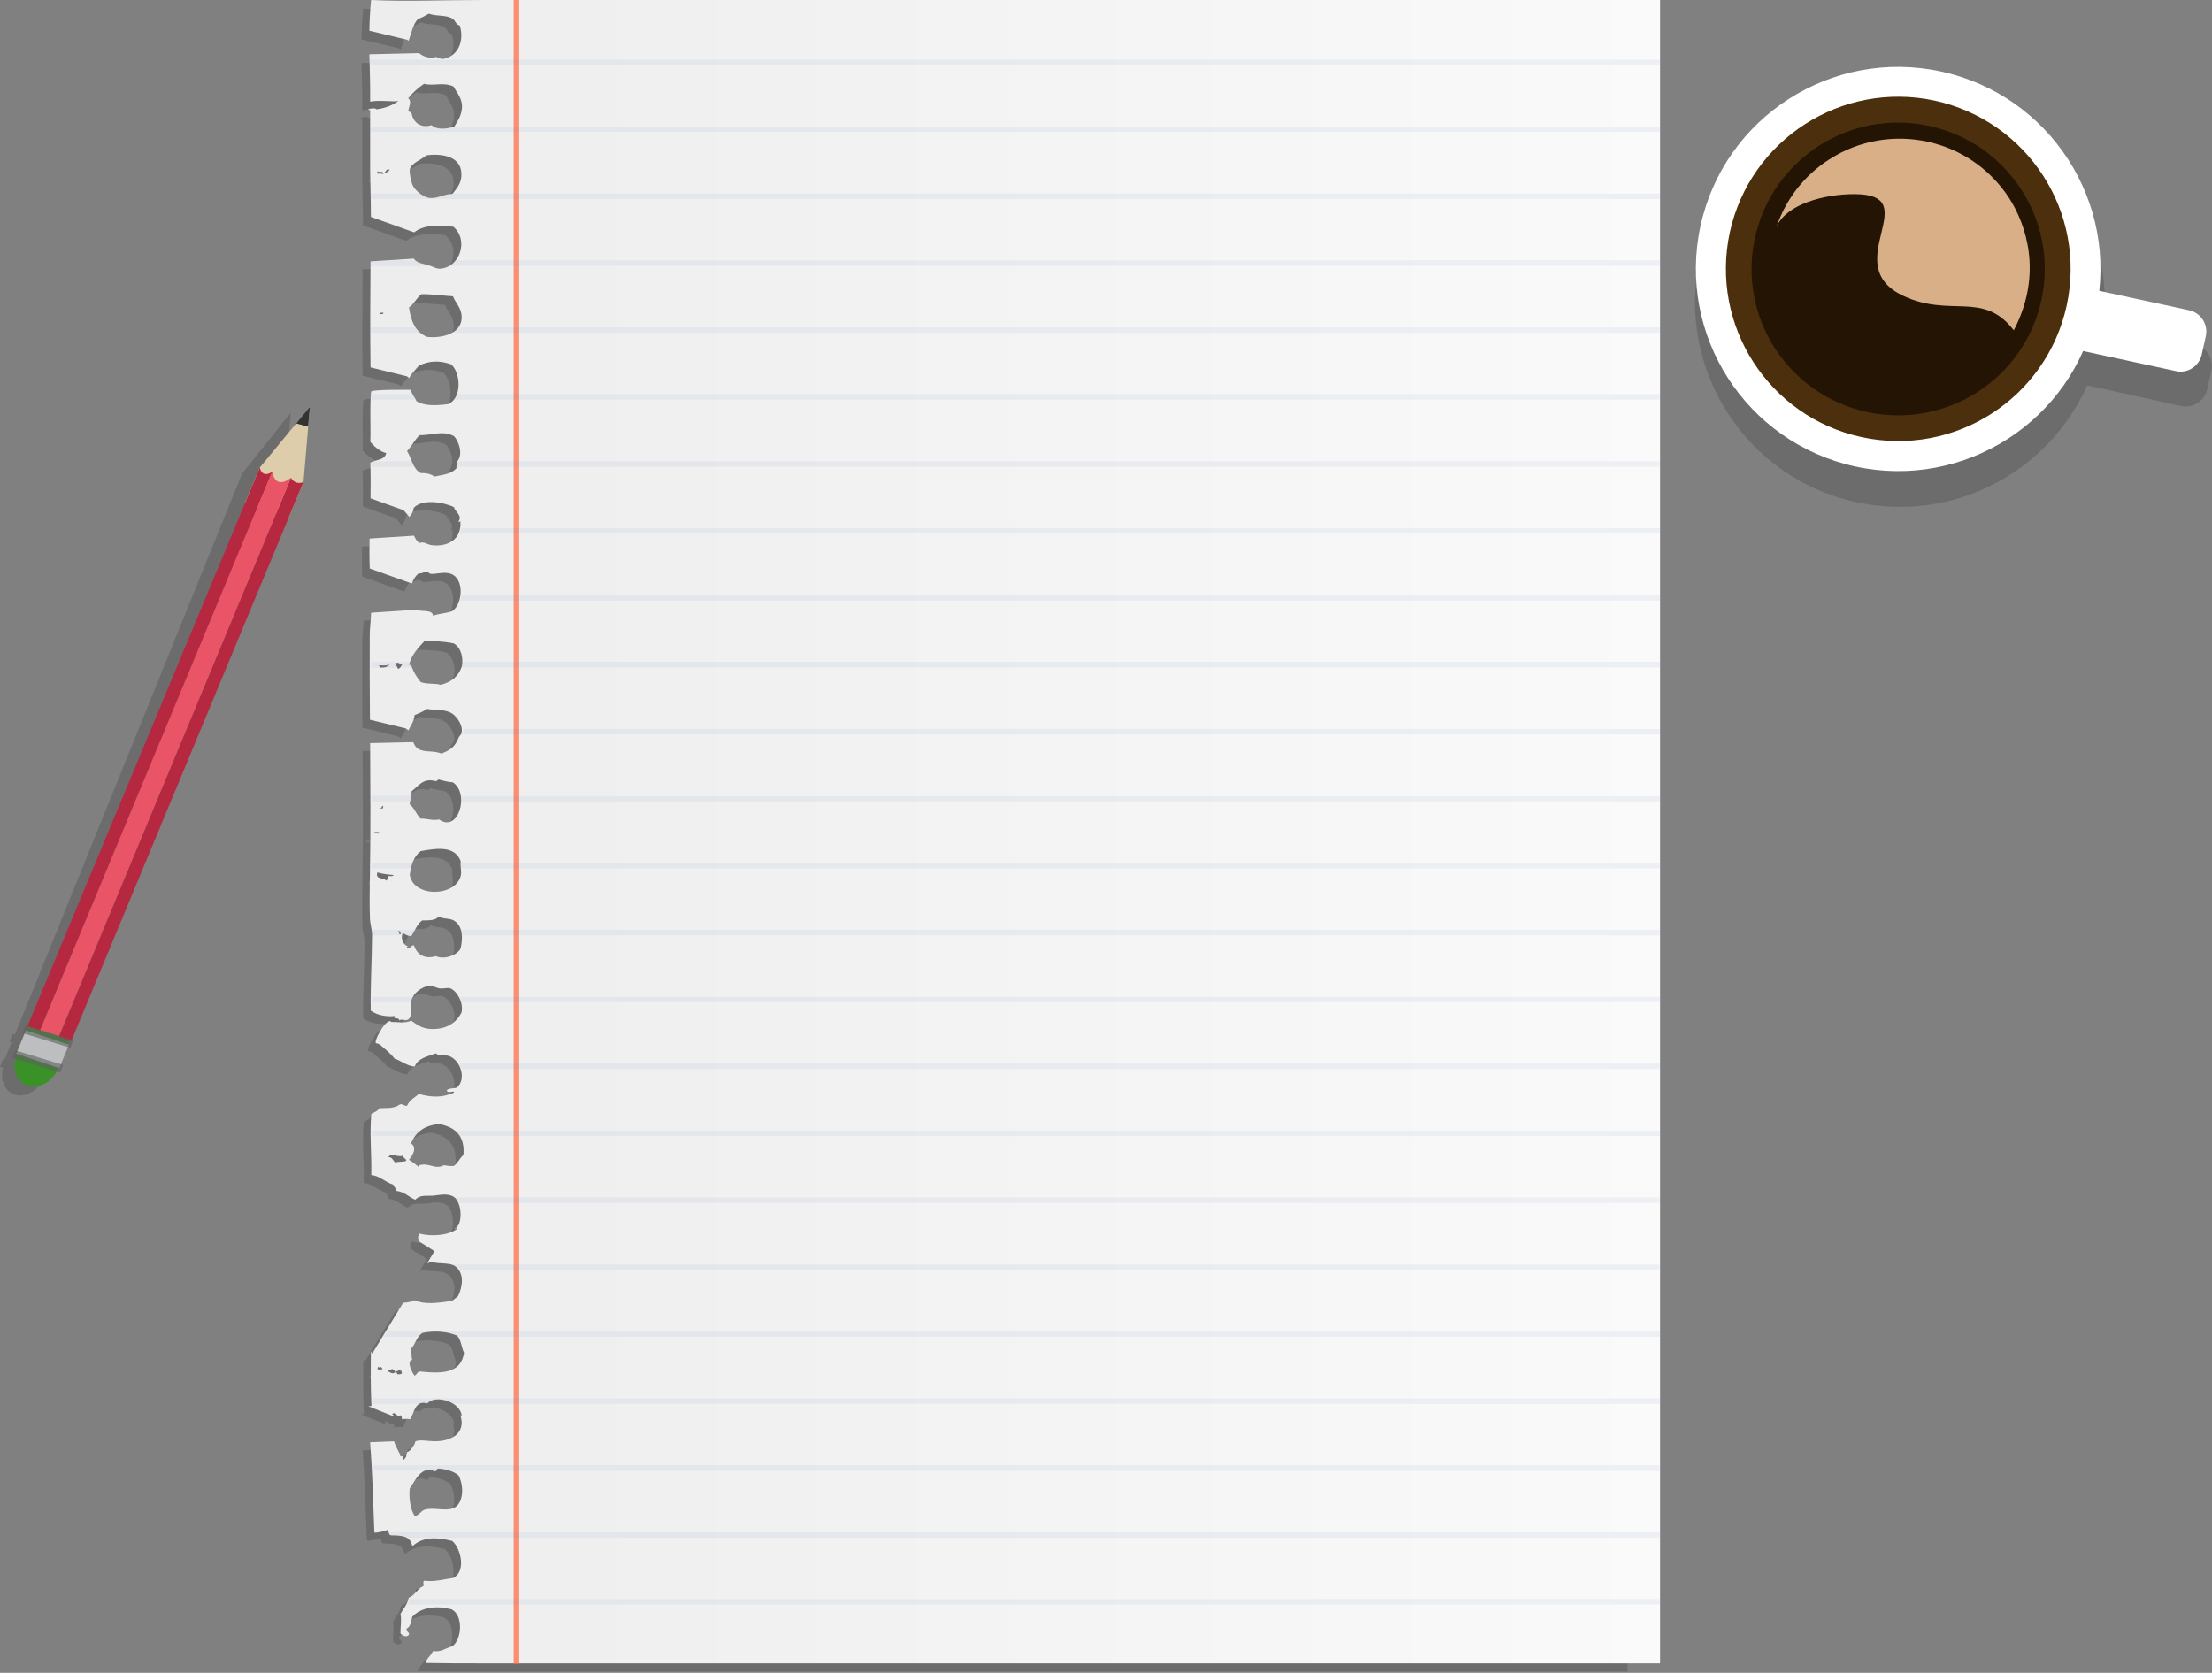 <?xml version="1.0" encoding="utf-8"?>
<!-- Generator: Adobe Illustrator 19.0.0, SVG Export Plug-In . SVG Version: 6.00 Build 0)  -->
<svg version="1.1" id="Layer_1" xmlns="http://www.w3.org/2000/svg" xmlns:xlink="http://www.w3.org/1999/xlink" x="0px" y="0px"
	 width="1145px" height="866px" viewBox="-325 -172.5 1145 866" style="enable-background:new -325 -172.5 1145 866;"
	 xml:space="preserve">
<rect x="-325" y="-172.5" width="1145" height="866" fill="#808080" stroke="none"/>
<style type="text/css">
	.st0{opacity:0.6;fill:#606060;}
	.st1{opacity:0.6;}
	.st2{opacity:0;fill:#606060;}
	.st3{fill:url(#XMLID_2_);}
	.st4{opacity:0.7;fill:#FF6740;}
	.st5{opacity:0.1;}
	.st6{fill:#718BB4;}
	.st7{opacity:0.6;fill-rule:evenodd;clip-rule:evenodd;fill:#606060;}
	.st8{fill-rule:evenodd;clip-rule:evenodd;fill:#FFFFFF;}
	.st9{fill-rule:evenodd;clip-rule:evenodd;fill:#4C2F0C;}
	.st10{fill-rule:evenodd;clip-rule:evenodd;fill:#231403;}
	.st11{fill-rule:evenodd;clip-rule:evenodd;fill:#D8AF87;}
	.st12{fill:#DDCDAB;}
	.st13{fill:#399127;}
	.st14{fill:#B52840;}
	.st15{fill:#EA5467;}
	.st16{fill:#BCBEC0;}
	.st17{fill:#333333;}
</style>
<path id="XMLID_716_" class="st0" d="M-116.4,530.3c2.1-1.6,2.9-6.5,6.1-8.2c5.3-1.2,12-1,17.8,1.4c2.1,2,2.2,6.1,3.6,8.9
	c-1.6,10.9-12,10.7-22.8,9.6c-1.6,0-1.5,1.9-2.9,2.1c-1.2-1.8-4.3-7.4-1.1-8.2C-116.3,534.4-115.8,531.8-116.4,530.3z M-103.9,236.3
	c1.3,0.4,1-0.9,2.1-0.7c2.2,0.6,4.5,1.2,7.1,1.4c2.7,1.8,4,4.8,4.3,8.1c0,0.3,0,0.6,0,0.8c0.2,7.3-4.8,15.1-11.4,10.3
	c-3.4,0.8-6.5-0.6-9.6-0.4c-2.2-2.2-3.2-5.6-5.7-7.5c0.1-0.6,0.2-1.1,0.3-1.5h0c0.2-1.1,0.4-1.9,0.5-2.8h0c0.1-0.7,0.2-1.5,0.3-2.4
	C-112.6,239.1-110.3,234.8-103.9,236.3z M-117.1,285c0.2-1.2,0.4-2.4,0.6-3.6h0c0.2-1,0.5-1.9,0.8-2.8h0c0.9-2.5,2.3-4.6,4.2-6.1
	c8.4-1.5,17.7-2.9,20.7,5.3c-0.4,2.9,0.6,5,0,7.5C-93.6,296.4-115,296.7-117.1,285z M-115.6-72.3c-0.6-1.4-1.7-6.1-1.4-7.8
	c0.7-3.6,5.9-5,8.6-7.5c8.6-1.1,19.1,0.6,18.2,11c-0.3,3.6-2.4,6.1-4.5,8.7h-0.1c0,0,0,0-0.1,0.1c-4.5,0.1-7.4,2.4-11.8,2.1
	c-1.4-0.1-3.2-1-4.9-2.2h-0.2C-113.5-69.1-115-70.8-115.6-72.3z M-117.1,602.5c3-4.2,6-11.9,12.8-8.9c1.2,0.2,1.1-1.1,1.8-1.4
	c3.6,0.2,8.1,1.3,10.7,3.6c3.1,6,2.6,14.9-2.9,17.1c-4,1.6-10.1-0.6-14.6,0.7c-2.3,0.7-2.8,3.1-5.3,3.2
	C-117,612.9-117.5,606.9-117.1,602.5z M-101,186.5c-2.8-0.9-7.1-0.2-10.3-1.4c-1.8-2.2-3.3-4.6-4.5-7.5h0.1c-0.2-0.5-0.4-1-0.6-1.5
	h-1.1c0.1-0.5,0.3-0.9,0.4-1.3h0c1.6-4.7,4.8-7.8,7.8-11c5.3,0.3,9.4,0.2,15,1.4c3.7,2.1,5,7.1,4.3,11.7c-0.1,0.2-0.2,0.5-0.3,0.7h0
	C-92.1,182.3-95.7,185.2-101,186.5z M-108.2,6.4c-1.3-0.6-2.4-1.3-3.3-2.1h0.2c-1-0.8-1.9-1.8-2.6-2.8h-0.1
	c-1.9-2.8-2.8-6.3-3.4-10.4c2.2-1.2,3.9-4.8,6.4-6.8c4.8-0.1,10.3,0.7,16.4,1.1c0.9,2.7,3.7,5.5,4.3,8.9c0.5,3-0.2,5.4-1.5,7.2h-0.1
	c-0.9,1.2-2.1,2.1-3.5,2.8h0.2C-98.9,6.4-104.1,6.9-108.2,6.4z M-94.3,435.6c-2.3,0.1-3.7-0.2-5-0.4c-4.8,2.5-7.5-1.5-12.8,0
	c-0.5,0.2,0.1,0.5,0,1.1c-1.7-1.3-3.3-2.8-5.3-3.9c2.1-2.5,4.2-6.3,1.1-8.5c2.3-5.9,7-9.4,14.6-10c8.3,1.6,13.3,6.1,12.5,16
	C-91.2,431.5-92.1,434.2-94.3,435.6z M-60.3-168h-2.9h-15.9c-20.1,0-39.9,0.9-57.9,0c-0.6,5.7-0.8,10.9-0.9,15.9l19.6,4.7l0.7,0.5
	c1.5-3.9,2.2-8.5,4.8-11.2c2.1-0.8,3.9-1.8,5.7-2.8c4,1.5,8.8,0.5,12.1,2.5c1.8,1.1,1.8,3.2,3.9,3.6c2.6,8.3-1.2,16.5-9.3,17.4
	c-1-0.3-1.8-0.8-2.9-1.1c-4,0.9-6.6-0.2-8.9-2l-25.7,0.6c0.2,7.5,0.5,15.2,0.4,24.5c5.2-0.9,11.4,0.2,14.6-0.3
	c-3,2.2-6.7,3.7-11.4,4.3c-0.4-1.2-6.5,0.2-3.2,0.3c0,10.5,0,18.9,0,29.2c-0.1,1.6,0.4,17.6,0.4,26.1l22.4,8
	c4.6-3.9,13.3-4,20.3-2.9c5.4,4.6,5.1,12.5,1.2,17.4h-0.1c-0.9,1.2-2.1,2.1-3.3,2.8h0.2c-1.4,0.8-3,1.4-4.8,1.5
	c-2,0.1-3.2-0.8-5-1.4c-0.1,0-0.2,0-0.2-0.1h0.5c-0.1,0-0.1,0-0.2-0.1c-3.6-1.3-5.7-1.2-7.7-2.8h-0.2c-0.3-0.3-0.6-0.5-0.9-0.9
	l-14,0.9h-2.2l-6.1,0.4c0,0,0,0.1,0,0.1h-0.1c-0.1,18-0.3,35.9,0,54.9l18.8,4.6l1.2,0.9c1.2-2.4,3.5-4.5,5-6.4
	c5.5-2.6,10.5-2.8,16.7-0.7c3.5,2.9,4.9,10.2,3,15.5h0c-0.4,1.1-0.9,2-1.6,2.8h0.1c-0.8,1-1.7,1.8-2.9,2.3
	c-6.8,0.9-12.4,0.9-16.4-1.4c-0.1-0.3-0.3-0.6-0.5-0.9h0.1c-0.5-1-1.1-1.9-1.6-2.8h-0.1c-0.4-0.7-0.8-1.4-1-2.2c0,0-20.6-0.3-20.4,1
	c-0.8,7.8-0.1,17.2-0.4,25.6c-0.9-0.3,4.2,5.5,8.2,6c-0.5,3-3.7,3.4-6.3,4.2h-0.4c-0.5,0.2-1,0.4-1.4,0.6c0,0,0,0.1,0,0.1
	c0,0,0,0-0.1,0c0.2,5.7,0.2,12,0.1,18.5l17.1,6.1l3,3.5c0.9-1.3,2.1-2.4,2.2-4.6c4.4-5,15.8-3,21-0.4c-0.2,1.8,4.8,4.3,2.1,7.5
	c0.5,0,1,0.1,1.1-0.4c0.1,1.6,0,3-0.2,4.3c-0.1,0.3-0.1,0.5-0.2,0.8c0,0,0,0.1,0,0.1c-0.1,0.4-0.3,0.9-0.5,1.3h0
	c-2.3,5-8.1,6.8-14,6c-2.2-0.3-3.8-2-6.1-1.1c-1.4-0.8-2.2-2.2-2.9-3.8l-23,1.5c-0.1,5.3-0.1,10.5,0.1,15.5l21.8,7.8
	c0.7-2.1,1.9-4,3.6-5.4c1.5,0.6,2.5-0.8,3.9-0.7c1.1,0.1,1.4,1,2.5,1.1c3.3,0.1,6.9-1.3,10.3,0c4,1.5,5.5,6.6,4.8,11.3
	c-0.1,0.8-0.3,1.6-0.5,2.3c-0.7,2.3-1.9,4.3-3.6,5.5c-2.8,1.3-7.1,1.2-10,2.5c-0.3-3.1-4.7-2.2-7.5-2.8c-0.2-0.1-0.3-0.3-0.5-0.4
	l-24.1,1.6c-0.1,3.8-0.7,8.2-0.7,11.3c-0.1,14.8,0,29.4,0.1,44.1l18.6,4.5l1.3,1c1.2-2.5,2.9-4.5,3.2-7.9c2.3-0.9,4.6-1.9,6.4-3.2
	c4.3,0.8,9.5,0,13.2,2.5c2.3,1.6,5.8,6.4,4.6,10.2c-0.1,0.2-0.2,0.3-0.3,0.5h0.1c-0.4,0.5-0.9,1.1-1.2,1.7c-1.8,4.5-4.2,6.5-8.9,8.2
	c-4-1.6-8.2-0.6-11.4-2.1c-1.8-0.8-2.6-2.3-3.2-3.8l-22.3,0.5c0.1,22.2,0.3,44.6-0.1,67.7c-0.1,8-0.3,15.5,0,23.1
	c0.1,2.9,1.1,5.7,1.1,8.5c-0.1,13.6-0.9,26.7-0.7,39.1c3.6,2.5,8.1,3.2,12.5,2.8c-0.9,2.4,1.8-0.1,2.5,2.5c0.2-1.5,3,0.2,4.3-0.7
	c2.5-1.6,1.2-5.6,1.6-9h0c0-0.4,0.1-0.8,0.2-1.1c0.1-0.4,0.2-0.8,0.4-1.1c0,0,0-0.1,0.1-0.1c1.5-3.1,5.4-5.9,9.1-6.1
	c1.3-0.1,3.2,1.2,5.3,1.4c2,0.2,3.9-0.6,5.3,0c3.4,1.4,6.9,7.4,5.7,12.5c-2.6,5-7.5,8.8-15.7,8.5c-5.1-0.2-7.6-2.5-10.3-4.3
	c-3.7,1.6-6.7,0.5-10.3,0.7c-2.2-3.2-9.9,10.9-7.8,11c1.9,0.1,3.9,2.6,4.3,2.8c0.8,0.5,4.3,3.8,5.3,5.3c1.6-0.1,6.6,4,10.3,3.9
	c1.6-4.3,6.6-5.2,11-6.8c1.9,2,4.3,0.5,6.8,1.4c6.1,2.3,9.2,12.2,3.9,16.4c-2.6,0.6-2.6,0-5,1.1c-0.4,2.4,3.9-0.1,3.6,1.4
	c-5.7,2.7-11.8,2.6-18.2,0.7c-2.4,2.2-4.5,2.8-6.1,6.1c-1.7,0.3-1.8-1-3.6-0.7c-3.6,2.6-7.3,1.6-11,2.1c-0.1,1.1-2.4,2.2-3.9,2.8
	c-0.9,11.4,0.2,19.9,0,31.7c4.5,0.4,6.8,3.5,11.4,5c0.5,1.4,1.6,1.9,1.4,3.2c4.5,0.4,6.5,3.2,10,4.6c2.2-2.7,5.9-1.9,8.9-2.1
	c3.5-0.3,7.4-1.4,10.7,0.4c4.6,2.4,5.3,14.8,0.7,16.7c0.7,0.3,1.2-1.1,1.4,0c-4.6,3.6-13.5,4.1-19.6,2.5c-0.8,1.2-0.8,1.9-0.4,3.9
	l8.2,5.2l-3.8,6.3c0.8-0.3,1.6-0.6,2.4-0.8c4.4,1.6,10.1-0.2,13.2,3.2c3.5,3.7,2.8,9.7,0.4,14.6c-1.1,0.8-2.1,1.7-3.2,2.5
	c-7.7,1-13.5,2-19.6-0.3c-1.4,0.9-3.4,1.2-5.6,1.3l-8.9,14.6h0l-1.7,2.8h0l-5.4,8.9l-0.7-1.1c-0.1,8.9-0.2,18.9,0.3,28.3
	c-0.6,0-1.2,0-1.6,0.1l13.3,5.3c-0.1-0.5-0.4-0.9-1-1.1c1.4-2.1,2.2,1.8,4.3,0.4c0.3,0.6,1,0.9,0.7,2.1c2-0.1,2.4-0.4,4.3,0
	c2.3-3.4,2.4-10,8.9-8.2c4.4-4.9,17.7-0.6,17.8,6.8c-0.4-0.1-0.2-0.7-0.7-0.7c3.2,9.6-5.2,13.8-13.9,13.5c-3.3-0.1-6.5-0.9-9.3,0
	c-0.8,2.8-3.2,5.5-4.6,5.7c0.5,1.7,1,1.2-0.7,0.7c1.3,1.2,0,2-0.7,3.2c-0.6-0.3-0.9-1.2-0.4-1.8h-1.4c-0.5-2.2-2.4-4.6-3.3-7.8
	l-12.4,0.5c1.2,15.6,1.5,30,2.2,46.8c1.8,0.1,5.5-0.8,6.8-1.4c0.8,0.8,0.5,2.6,1.8,2.8c4.9,0.1,10.2,0,11,5.7
	c5.8-5.3,13.1-4.6,20.7-2.8c4.6,4,7.3,16,0.4,19.2c-5.4,0.7-9.4,2.1-15,1.4c-0.9,0.8,0.3,2.4-0.4,2.8c-3.1,1.4-4.3,4.8-7.5,6
	c-0.1,0.2-0.1,0.5-0.2,0.7c-0.1,0.4-0.2,0.8-0.4,1.2c0,0,0,0,0,0c-0.2,0.5-0.4,0.9-0.6,1.3h0c-1,2-2.3,3.4-3.1,5.3
	c0.7,3.3,0,5.6,0,10c0.7,0.9,3.2,2.4,4.3,0.7c0.8-0.8-1.4-1.7-1.1-3.2c2-0.9,2.3-3.6,2.8-6.1c4.7-5.1,12.7-5.9,20.3-3.9
	c6.2,3,5.5,15.6,0.4,19.2c-3.8,1-5.3,3-10,2.5c-1,2.4-3.1,3.5-3.9,6.1c9.8,0.2,19.6,0.2,29.4,0.2h15.9h2.9h578V-168H-60.3z
	 M-128.1,542c-0.2-1.2,1.7-0.4,1.8-1.4c0.8,0.4,1.7,0.7,1.8,1.8C-126,543.4-126.7,542.6-128.1,542z M-121,542.7
	c-0.3,0.7-1.4,0.8-2.5,0.7c0-0.6-0.3-0.9-0.7-1.1c0.7-0.8,1.9-1.1,2.9-0.7C-121.4,542.1-121.4,542.6-121,542.7z M-121.8,315.3
	c-0.1,0.1-0.1,0.2-0.2,0.2c-0.7-0.1-0.4-1.2-1-1.4C-122.5,313.5-121.6,314.6-121.8,315.3z M-133.8,283.6c2.5,0.9,6.4,1.2,8.5,1.4
	c-0.8,0.6-1.6,0.6-2.5,0.4c-0.8,0.5-0.7,1.9-1.4,2.5C-130.4,286.4-135.3,287.3-133.8,283.6z M-131,250.5h-1.4
	c-1.1,0.5,1.4-0.4,1.1-1.4C-130.3,249.4-130.9,249.6-131,250.5z M-132.7,263c-0.2,1.3-1.7-0.1-3.2,0.4
	C-135.6,262.5-133.8,262.7-132.7,263z M-105.7-103.2c-5.3,1.7-9.5-1.2-10.3-6c-0.3-0.7-1-1-1.8-1.1c0.2-2.4,2.1-5.1,0-6.8
	c2.4-2.9,5-5.4,8.2-7.5c5.4,1.3,9.7-1.1,15.3,1.4c1.9,3.6,4.8,6.5,4.3,11.4c-0.4,3.6-2.2,6.4-3.9,9.3c0,0,0,0-0.1,0h-0.4
	c-2.8,0.9-7.2,1.6-10.1,0h-0.2C-105-102.7-105.4-103-105.7-103.2z M-127.4-80.1c-0.7,0.9-1.6,1.5-2.8,1.8
	C-129.6-79.2-128.7-81.1-127.4-80.1z M-130.6-78c-1.5,0.1-1.7-0.6-2.9,0c-0.3-0.3-0.4-0.8-0.3-1.4C-132.7-78.4-131-79.9-130.6-78z
	 M-132.7-5.4c0-0.9,1.2-0.7,2.1-0.7C-130.6-5.2-131.8-5.4-132.7-5.4z M-104.2,78.6c-1.7-1.2-4-1.9-7.1-1.8c-1.4-0.7-2.4-1.9-3.2-3.3
	h0.1c-0.5-0.9-1-1.9-1.4-2.8h-0.1c-0.8-1.8-1.5-3.7-2.5-5.3c2.3-2.5,4-5.7,6.4-8.2c7.1,0,11.8-2.6,17.8,0.4
	c2.7,2.6,4.9,9.7,1.8,13.1h0c-0.1,0.1-0.2,0.2-0.3,0.3c0,0,0,0,0,0.1c0,0,0,0.1-0.1,0.1c0.6,1.2-0.2,1.6,0,3.2
	C-95.7,77.5-99.7,77.7-104.2,78.6z M-132.8,176.5c1.9-0.2,3.2,0.5,5.3-0.6c-1.3,1.4-2.2,1.6-4.8,1.6
	C-132.6,177.2-132.6,176.7-132.8,176.5z M-132.4,177.6C-132.4,177.6-132.4,177.5-132.4,177.6l1.7,0
	C-131.2,177.6-131.7,177.6-132.4,177.6z M-123.1,178.3c0-0.3-0.1-0.5-0.3-0.7h0.1c-0.3-0.7-1-1.4-0.8-2.1c0.1-0.1,0.1-0.2,0.2-0.4
	c1.3-0.1,1.7,0.6,2.8,0.7c-0.3,0.7-0.6,1.3-1.1,1.8h0.1C-122.3,177.9-122.6,178.2-123.1,178.3z M-103.5,327
	c-6.5,1.9-10-1.5-11.4-5.7c-1.5,0.2-1.7,1.6-3.2,1.8c-0.2-0.3-0.8-1.3,0.4-1.1c-2.4-0.7-3.8-3.3-3.2-5.9h0c0.1-0.4,0.2-0.8,0.4-1.2
	c1.1,0.9,2.5,1.5,4.3,1.8c1.9-2.7,3-6.2,5.7-8.2c3.5-0.1,7.2,0.1,8.5-2.1c2.9,1.7,5.9,0.6,8.5,2.5c4.2,3,4,9.1,2.9,14.2
	C-92.6,326.4-98.7,329-103.5,327z M-124.5,433.8c-1.2-0.9-1.4-2.8-3.6-2.8c1.9-2.7,4.2,0.3,7.5-0.7c0.3,1.3,1.9,1.7,1.8,2.5
	C-119.6,433.7-122.6,433.1-124.5,433.8z M-133.5,539.5c0.5,0,1.1,1.5,1.1,0c0.5,0.3,1.1,0.5,1.1,1.4c-0.9,0-2,0.1-2.5-0.4
	C-133.6,540.3-133.4,540-133.5,539.5z"/>
<g id="XMLID_645_" class="st1">
	<path id="XMLID_743_" class="st2" d="M-124.4,548.6c2.2-1.7,3-6.8,6.2-8.5c5.5-1.2,12.3-1,18.3,1.5c2.2,2.1,2.3,6.3,3.7,9.3
		c-1.6,11.3-12.3,11.2-23.4,10c-1.7,0-1.5,1.9-2.9,2.2c-1.2-1.9-4.4-7.7-1.1-8.5C-124.3,553-123.8,550.3-124.4,548.6z M-111.6,242.2
		c1.4,0.4,1-0.9,2.2-0.7c2.3,0.6,4.6,1.3,7.3,1.5c2.8,1.8,4.1,5.1,4.4,8.5c0,0.3,0,0.6,0,0.9c0.2,7.7-4.9,15.7-11.7,10.7
		c-3.5,0.9-6.6-0.6-9.9-0.4c-2.2-2.3-3.3-5.8-5.8-7.8c0.1-0.6,0.2-1.1,0.3-1.6h0c0.2-1.1,0.4-2,0.5-3h0c0.1-0.7,0.2-1.5,0.3-2.5
		C-120.6,245.2-118.1,240.7-111.6,242.2z M-125.1,293.1c0.2-1.3,0.4-2.5,0.7-3.7h0c0.2-1,0.5-2,0.9-3l0,0c1-2.6,2.3-4.8,4.3-6.3
		c8.6-1.6,18.2-3,21.2,5.6c-0.4,3,0.7,5.2,0,7.8C-101,304.9-123,305.2-125.1,293.1z M-123.7-79.3c-0.6-1.4-1.8-6.3-1.5-8.2
		c0.7-3.8,6-5.2,8.8-7.8c8.8-1.2,19.6,0.6,18.6,11.5c-0.3,3.8-2.5,6.4-4.6,9.1h-0.1c0,0,0,0-0.1,0.1c-4.6,0.1-7.6,2.5-12.1,2.2
		c-1.4-0.1-3.3-1-5.1-2.3h-0.2C-121.5-76.1-123-77.7-123.7-79.3z M-125.1,623.9c3-4.3,6.1-12.4,13.2-9.3c1.3,0.2,1.1-1.1,1.8-1.5
		c3.7,0.2,8.3,1.3,11,3.7c3.2,6.3,2.7,15.5-2.9,17.8c-4.1,1.7-10.4-0.6-15,0.7c-2.4,0.7-2.8,3.2-5.5,3.3
		C-125,634.8-125.6,628.5-125.1,623.9z M-108.7,190.3c-2.9-0.9-7.3-0.2-10.6-1.5c-1.9-2.3-3.4-4.8-4.6-7.8h0.1
		c-0.2-0.5-0.4-1.1-0.6-1.6h-1.1c0.1-0.5,0.3-0.9,0.4-1.4h0c1.6-4.9,4.9-8.1,8-11.5c5.5,0.3,9.7,0.2,15.3,1.5
		c3.8,2.2,5.2,7.4,4.4,12.2c-0.1,0.2-0.2,0.5-0.3,0.7h0C-99.5,186-103.2,189-108.7,190.3z M-116,2.6c-1.3-0.6-2.4-1.3-3.4-2.2h0.2
		c-1.1-0.9-1.9-1.9-2.7-3h-0.1c-1.9-2.9-2.9-6.6-3.5-10.8c2.3-1.2,4-5.1,6.6-7c4.9-0.1,10.5,0.7,16.8,1.1c0.9,2.8,3.8,5.7,4.4,9.3
		c0.5,3.1-0.2,5.6-1.5,7.5h-0.1c-0.9,1.2-2.1,2.2-3.6,3h0.2C-106.5,2.7-111.9,3.2-116,2.6z M-101.7,450c-2.4,0.1-3.7-0.2-5.1-0.4
		c-4.9,2.6-7.7-1.6-13.2,0c-0.5,0.2,0.1,0.5,0,1.1c-1.8-1.4-3.4-2.9-5.5-4.1c2.1-2.6,4.3-6.6,1.1-8.9c2.4-6.1,7.2-9.8,15-10.4
		c8.5,1.7,13.7,6.3,12.8,16.7C-98.6,445.7-99.5,448.5-101.7,450z M-136.5,560.9c-0.2-1.3,1.8-0.4,1.8-1.5c0.8,0.4,1.7,0.7,1.8,1.9
		C-134.3,562.4-135,561.4-136.5,560.9z M-129.1,561.6c-0.4,0.8-1.4,0.8-2.6,0.7c0-0.6-0.3-1-0.7-1.1c0.8-0.8,1.9-1.2,2.9-0.7
		C-129.6,561-129.6,561.5-129.1,561.6z M-130,324.6c-0.1,0.1-0.1,0.2-0.2,0.3c-0.7-0.1-0.4-1.3-1.1-1.5
		C-130.8,322.8-129.8,323.8-130,324.6z M-113.4-111.6c-5.4,1.8-9.8-1.3-10.6-6.3c-0.3-0.7-1-1-1.8-1.1c0.2-2.5,2.2-5.3,0-7
		c2.4-3,5.2-5.6,8.4-7.8c5.6,1.4,10-1.1,15.7,1.5c1.9,3.8,4.9,6.8,4.4,11.9c-0.4,3.8-2.3,6.7-4,9.6c0,0,0,0-0.1,0h-0.4
		c-2.8,1-7.4,1.7-10.4,0h-0.2C-112.8-111.1-113.1-111.3-113.4-111.6z M-135.7-87.5c-0.7,0.9-1.6,1.6-2.9,1.9
		C-138-86.5-137.1-88.5-135.7-87.5z M-112,77.9c-1.8-1.3-4.1-2-7.3-1.9c-1.5-0.8-2.5-2-3.3-3.4h0.1c-0.6-0.9-1-1.9-1.5-3h-0.1
		c-0.8-1.9-1.5-3.9-2.6-5.5c2.4-2.6,4.1-6,6.6-8.5c7.3,0,12.1-2.8,18.3,0.4c2.8,2.7,5,10.1,1.8,13.7h0c-0.1,0.1-0.2,0.2-0.3,0.3
		c0,0,0,0,0,0.1c0,0,0,0.1-0.1,0.1c0.6,1.2-0.2,1.6,0,3.3C-103.2,76.7-107.4,76.9-112,77.9z M-141.3,179.9c2-0.2,3.3,0.5,5.5-0.7
		c-1.3,1.5-2.2,1.7-4.9,1.6C-141,180.7-141,180.1-141.3,179.9z M-140.8,181C-140.8,181-140.9,181-140.8,181l1.7,0
		C-139.6,181.1-140.2,181.1-140.8,181z M-131.3,181.8c0-0.3-0.1-0.5-0.3-0.8h0.1c-0.3-0.8-1-1.4-0.8-2.2c0.1-0.1,0.1-0.2,0.2-0.4
		c1.3-0.1,1.8,0.7,2.9,0.7c-0.3,0.7-0.6,1.4-1.1,1.8h0.1C-130.5,181.4-130.8,181.7-131.3,181.8z M-111.2,336.8
		c-6.7,2-10.2-1.5-11.7-5.9c-1.5,0.2-1.7,1.7-3.3,1.9c-0.2-0.3-0.8-1.4,0.4-1.1c-2.5-0.7-3.9-3.4-3.3-6.2h0c0.1-0.4,0.2-0.8,0.4-1.3
		c1.1,0.9,2.6,1.6,4.4,1.9c2-2.8,3.1-6.5,5.8-8.5c3.6-0.1,7.4,0.1,8.8-2.2c2.9,1.7,6.1,0.6,8.8,2.6c4.3,3.1,4.1,9.5,2.9,14.8
		C-100,336.2-106.3,338.9-111.2,336.8z M-132.8,448.1c-1.2-1-1.5-3-3.7-3c2-2.8,4.3,0.3,7.7-0.7c0.3,1.4,2,1.8,1.8,2.6
		C-127.7,448-130.8,447.4-132.8,448.1z"/>
</g>
<g id="XMLID_3_">
	<g id="XMLID_646_">
		<linearGradient id="XMLID_2_" gradientUnits="userSpaceOnUse" x1="-134.22" y1="258.259" x2="534.725" y2="258.259">
			<stop  offset="0" style="stop-color:#EDEDED"/>
			<stop  offset="1" style="stop-color:#FAFAFA"/>
		</linearGradient>
		<path id="XMLID_688_" class="st3" d="M-75-172.5c-20.1,0-39.9,0.9-57.9,0c-0.6,5.7-0.8,10.9-0.9,15.9l19.6,4.7l0.7,0.5
			c1.5-3.9,2.2-8.5,4.8-11.2c2.1-0.8,3.9-1.8,5.7-2.8c4,1.5,8.8,0.5,12.1,2.5c1.8,1.1,1.8,3.2,3.9,3.6c2.6,8.3-1.2,16.5-9.3,17.4
			c-1-0.3-1.8-0.8-2.9-1.1c-4,0.9-6.6-0.2-8.9-2l-25.7,0.6c0.2,7.5,0.5,15.2,0.4,24.5c5.2-0.9,11.4,0.2,14.6-0.3
			c-3,2.2-6.7,3.7-11.4,4.3c-0.4-1.2-6.5,0.1-3.2,0.4c0,10.5,0,18.9,0,29.2c-0.1,1.6,0.4,17.6,0.4,26.1l22.4,8
			c4.6-3.9,13.3-4,20.3-2.9c8.1,6.9,3.3,21.1-6.8,21.7c-2,0.1-3.2-0.8-5-1.4c-4.3-1.5-6.5-1.1-8.8-3.8l-22.3,1.4
			c-0.1,18-0.3,35.9,0,54.9l18.8,4.6l1.2,0.9c1.2-2.4,3.5-4.5,5-6.4c5.5-2.6,10.5-2.8,16.7-0.7c4.9,4.2,5.9,17.2-1.4,20.6
			c-6.8,0.9-12.4,0.9-16.4-1.4c-1-2.1-2.4-3.7-3.2-6c0,0-20.6-0.3-20.4,1c-0.8,7.8-0.1,17.2-0.4,25.6c-0.9-0.3,4.2,5.5,8.2,6.1
			c-0.6,3.8-5.4,3.4-8.2,5c0.2,5.7,0.2,12,0.1,18.5l17.1,6.1l3,3.5c0.9-1.3,2.1-2.4,2.2-4.6c4.4-5,15.8-3,21-0.4
			c-0.2,1.8,4.8,4.3,2.1,7.5c0.5,0,1,0.1,1.1-0.4c0.9,9.8-6.9,13.6-15,12.5c-2.2-0.3-3.8-2-6.1-1.1c-1.4-0.8-2.2-2.2-2.9-3.8
			l-23,1.5c-0.1,5.3-0.1,10.5,0.1,15.5l21.8,7.8c0.7-2.1,1.9-4,3.6-5.4c1.5,0.6,2.5-0.8,3.9-0.7c1.1,0.1,1.4,1,2.5,1.1
			c3.3,0.1,6.9-1.3,10.3,0c6.8,2.5,6.2,15.3,0.7,19.2c-2.8,1.3-7.1,1.2-10,2.5c-0.3-3.1-4.7-2.2-7.5-2.8c-0.2-0.1-0.3-0.3-0.5-0.4
			l-24.1,1.6c-0.1,3.8-0.7,8.2-0.7,11.3c-0.1,14.8,0,29.4,0.1,44.1l18.6,4.5l1.3,1c1.2-2.6,2.9-4.5,3.2-7.9c2.3-0.9,4.6-1.9,6.4-3.2
			c4.3,0.8,9.5,0,13.2,2.5c2.4,1.6,5.9,6.5,4.6,10.3c-0.2,0.6-1.1,1.3-1.4,2.1c-1.8,4.5-4.2,6.5-8.9,8.2c-4-1.6-8.2-0.6-11.4-2.1
			c-1.8-0.8-2.6-2.3-3.2-3.8l-22.3,0.5c0.1,22.2,0.3,44.6-0.1,67.7c-0.1,8-0.3,15.5,0,23.1c0.1,2.9,1.1,5.7,1.1,8.5
			c-0.1,13.6-0.9,26.8-0.7,39.2c3.6,2.5,8.1,3.2,12.5,2.8c-0.9,2.4,1.8-0.1,2.5,2.5c0.2-1.5,3,0.2,4.3-0.7c2.7-1.7,0.9-6.5,1.8-10
			c0.9-3.6,5.4-7.2,9.6-7.5c1.3-0.1,3.2,1.2,5.3,1.4c2,0.2,4-0.6,5.3,0c3.4,1.4,6.9,7.4,5.7,12.5c-2.6,5-7.5,8.8-15.7,8.5
			c-5.1-0.2-7.6-2.5-10.3-4.3c-3.7,1.6-6.7,0.5-10.3,0.7c-2.2-3.2-9.9,10.9-7.8,11c1.9,0.1,3.9,2.6,4.3,2.8c0.8,0.5,4.3,3.8,5.3,5.3
			c1.6-0.1,6.6,4,10.3,3.9c1.6-4.3,6.6-5.2,11-6.8c1.9,2,4.3,0.5,6.8,1.4c6.1,2.3,9.1,12.2,3.9,16.4c-2.6,0.6-2.6,0-5,1.1
			c-0.4,2.4,3.9-0.1,3.6,1.4c-5.7,2.7-11.8,2.6-18.2,0.7c-2.4,2.2-4.5,2.8-6.1,6.1c-1.7,0.3-1.8-1-3.6-0.7c-3.6,2.6-7.3,1.6-11,2.1
			c-0.1,1.1-2.4,2.1-3.9,2.8c-0.9,11.4,0.2,19.9,0,31.7c4.5,0.4,6.8,3.5,11.4,5c0.5,1.4,1.6,1.9,1.4,3.2c4.5,0.4,6.5,3.2,10,4.6
			c2.2-2.7,5.9-1.9,8.9-2.1c3.5-0.3,7.4-1.4,10.7,0.4c4.6,2.4,5.3,14.8,0.7,16.7c0.7,0.3,1.2-1.1,1.4,0c-4.6,3.6-13.5,4.1-19.6,2.5
			c-0.8,1.2-0.8,1.9-0.4,3.9l8.2,5.2l-3.8,6.3c0.8-0.3,1.6-0.6,2.4-0.8c4.4,1.6,10.1-0.2,13.2,3.2c3.5,3.7,2.8,9.7,0.4,14.6
			c-1.1,0.8-2.1,1.7-3.2,2.5c-7.7,1-13.5,2-19.6-0.4c-1.4,0.9-3.4,1.2-5.6,1.3l-16,26.3l-0.7-1.1c-0.1,8.9-0.2,18.9,0.3,28.3
			c-0.6,0-1.2,0-1.6,0.1l13.3,5.3c-0.1-0.5-0.4-0.9-1-1.1c1.4-2.1,2.2,1.8,4.3,0.4c0.3,0.6,1,0.9,0.7,2.1c2-0.1,2.4-0.4,4.3,0
			c2.3-3.4,2.4-10,8.9-8.2c4.4-4.9,17.7-0.6,17.8,6.8c-0.4-0.1-0.2-0.7-0.7-0.7c3.2,9.6-5.2,13.8-13.9,13.5c-3.3-0.1-6.5-0.9-9.3,0
			c-0.8,2.8-3.2,5.5-4.6,5.7c0.5,1.7,1,1.2-0.7,0.7c1.3,1.2,0,2-0.7,3.2c-0.6-0.3-0.9-1.3-0.4-1.8h-1.4c-0.5-2.2-2.4-4.6-3.3-7.8
			l-12.4,0.5c1.2,15.6,1.5,30,2.2,46.8c1.8,0.1,5.5-0.8,6.8-1.4c0.8,0.8,0.5,2.6,1.8,2.8c4.9,0.1,10.2,0,11,5.7
			c5.8-5.3,13.1-4.6,20.7-2.8c4.6,4,7.3,16,0.4,19.2c-5.4,0.7-9.4,2.1-15,1.4c-0.9,0.8,0.3,2.4-0.4,2.8c-3.1,1.4-4.3,4.8-7.5,6
			c-0.9,4-3,5.8-4.3,8.5c0.7,3.3,0,5.6,0,10c0.7,0.9,3.2,2.4,4.3,0.7c0.8-0.8-1.4-1.7-1.1-3.2c2-0.9,2.3-3.6,2.9-6.1
			c4.7-5.1,12.7-5.9,20.3-3.9c6.2,3,5.5,15.6,0.4,19.2c-3.8,1-5.3,3-10,2.5c-1,2.4-3.1,3.5-3.9,6.1c9.8,0.2,19.6,0.2,29.4,0.2h609.7
			v-861.5H-75z M-129.3-82.5c-0.3-0.3-0.4-0.8-0.4-1.4c1.1,1,2.8-0.5,3.2,1.4C-128-82.4-128.2-83-129.3-82.5z M-126.1-82.8
			c0.6-0.8,1.5-2.8,2.8-1.8C-124-83.7-124.9-83.1-126.1-82.8z M-128.6-9.9c0-0.9,1.2-0.7,2.1-0.7C-126.5-9.7-127.7-9.9-128.6-9.9z
			 M-88.7,69.9c-2.8,3.1-6.9,3.3-11.4,4.3c-1.7-1.2-4-1.9-7.1-1.8c-4.1-2.1-4.7-7.6-7.1-11.4c2.3-2.5,4-5.7,6.4-8.2
			c7.1,0,11.8-2.6,17.8,0.4c2.8,2.7,5.1,10.3,1.4,13.5C-88.1,67.8-88.9,68.2-88.7,69.9z M-104,1.9c-6.1-2.6-8.3-8.2-9.3-15.3
			c2.2-1.2,3.9-4.8,6.4-6.8c4.8-0.1,10.3,0.7,16.4,1.1c0.9,2.7,3.7,5.5,4.3,8.9C-84.5,0.3-96.4,2.8-104,1.9z M-128.3,173.1
			c-0.3-0.3-0.2-1-0.7-1.1c2.1-0.3,3.5,0.5,5.7-0.7C-124.7,172.9-125.5,173.1-128.3,173.1z M-119,173.8c-0.1-1.1-1.7-2-0.7-3.2
			c1.3-0.1,1.7,0.7,2.9,0.7C-117.3,172.4-117.8,173.5-119,173.8z M-86.2-81c-0.3,3.7-2.5,6.2-4.6,8.9c-4.5,0.1-7.4,2.4-11.8,2.1
			c-2.9-0.2-7.6-3.7-8.9-6.8c-0.6-1.4-1.7-6.1-1.4-7.8c0.7-3.6,5.9-5,8.6-7.5C-95.8-93.2-85.3-91.5-86.2-81z M-89.8-107
			c-3.1,1.1-8.9,2.1-11.8-0.7c-5.3,1.7-9.5-1.2-10.3-6c-0.3-0.7-1-1-1.8-1.1c0.2-2.4,2.1-5.1,0-6.8c2.4-2.9,5-5.4,8.2-7.5
			c5.4,1.3,9.7-1.1,15.3,1.4c1.9,3.6,4.8,6.5,4.3,11.4C-86.2-112.7-88.1-109.8-89.8-107z M-85.9,172.4c-1.7,5.2-5.5,8.3-11,9.6
			c-2.8-0.9-7.1-0.2-10.3-1.4c-2.1-2.5-3.9-5.4-5-8.9h-1.1c1.4-5.5,4.9-8.9,8.2-12.5c5.3,0.3,9.4,0.2,15,1.4
			C-86.4,162.7-85.1,167.8-85.9,172.4z M-127.2,244.6c1,0.3,0.4,0.5,0.4,1.4h-1.4C-129.4,246.5-126.9,245.6-127.2,244.6z
			 M-131.8,258.8c0.4-0.8,2.2-0.7,3.2-0.4C-128.9,259.8-130.3,258.4-131.8,258.8z M-123.6,280.9c-0.8,0.5-0.7,1.9-1.4,2.5
			c-1.2-1.5-6.1-0.6-4.6-4.3c2.5,0.9,6.4,1.2,8.5,1.4C-121.9,281.2-122.8,281.2-123.6,280.9z M-117.9,311.2
			c-0.7-0.1-0.3-1.3-1.1-1.4C-118.5,308.7-116.9,310.6-117.9,311.2z M-111.9,237.1c3.4-2.5,5.7-6.9,12.1-5.3c1.3,0.4,1-0.9,2.1-0.7
			c2.2,0.6,4.5,1.2,7.1,1.4c8.9,5.8,2.8,26.4-7.1,19.2c-3.4,0.8-6.5-0.6-9.6-0.4c-2.2-2.2-3.2-5.6-5.7-7.5
			C-112.4,241.1-112.1,239.8-111.9,237.1z M-107.2,268.1c8.4-1.5,17.7-2.9,20.7,5.3c-0.4,2.9,0.6,5,0,7.5
			c-2.9,11-24.3,11.3-26.4-0.4C-112.3,275.2-110.7,270.7-107.2,268.1z M-86.6,318.6c-1.9,3.3-8,5.9-12.8,3.9
			c-6.5,1.9-10-1.5-11.4-5.7c-1.5,0.2-1.7,1.6-3.2,1.8c-0.2-0.3-0.8-1.3,0.4-1.1c-2.8-0.8-4.2-4.1-2.9-7.1c1.1,0.9,2.5,1.5,4.3,1.8
			c1.9-2.7,3-6.2,5.7-8.2c3.5-0.1,7.2,0.1,8.5-2.1c2.9,1.7,5.9,0.6,8.5,2.5C-85.3,307.4-85.4,313.5-86.6,318.6z M-120.4,429.3
			c-1.2-0.9-1.4-2.8-3.6-2.8c1.9-2.7,4.2,0.3,7.5-0.7c0.3,1.3,1.9,1.7,1.8,2.5C-115.5,429.2-118.5,428.6-120.4,429.3z M-129.7,536.1
			c0.2-0.3,0.4-0.6,0.4-1.1c0.5,0,1.1,1.5,1.1,0c0.5,0.3,1.1,0.5,1.1,1.4C-128.1,536.4-129.2,536.6-129.7,536.1z M-124,537.5
			c-0.2-1.2,1.7-0.4,1.8-1.4c0.8,0.4,1.7,0.7,1.8,1.8C-121.9,539-122.6,538.1-124,537.5z M-119.4,538.9c0-0.6-0.3-0.9-0.7-1.1
			c0.7-0.8,1.9-1.1,2.9-0.7c0,0.5-0.1,1,0.4,1.1C-117.2,539-118.2,539-119.4,538.9z M-90.5,608.3c-4,1.6-10.1-0.6-14.6,0.7
			c-2.3,0.7-2.8,3.1-5.3,3.2c-2.4-3.8-3-9.8-2.5-14.2c3-4.2,6-11.9,12.8-8.9c1.2,0.1,1.1-1.1,1.8-1.4c3.6,0.2,8.1,1.3,10.7,3.6
			C-84.6,597.3-85.1,606.2-90.5,608.3z M-90.2,431.1c-2.3,0.1-3.7-0.2-5-0.4c-4.8,2.5-7.5-1.5-12.8,0c-0.5,0.2,0.1,0.5,0,1.1
			c-1.7-1.3-3.3-2.8-5.3-3.9c2.1-2.5,4.2-6.3,1.1-8.5c2.3-5.9,7-9.4,14.6-10c8.3,1.6,13.3,6.1,12.5,16
			C-87.1,427.1-88,429.7-90.2,431.1z M-107.6,537.5c-1.6,0-1.5,1.9-2.9,2.1c-1.2-1.8-4.3-7.4-1.1-8.2c-0.6-1.5-0.2-4.1-0.7-5.7
			c2.1-1.6,2.9-6.5,6.1-8.2c5.3-1.1,12-1,17.8,1.4c2.1,2,2.2,6.1,3.6,8.9C-86.4,538.8-96.8,538.6-107.6,537.5z"/>
		<rect id="XMLID_687_" x="-59.1" y="-172.5" class="st4" width="2.9" height="861.5"/>
		<g id="XMLID_647_" class="st5">
			<path id="XMLID_686_" class="st6" d="M-101.9-34.9c-3.6-1.3-5.7-1.2-7.7-2.8h-17.3l-6.1,0.4c0,0.8,0,1.6,0,2.5h31.2
				C-101.7-34.9-101.8-34.9-101.9-34.9z"/>
			<path id="XMLID_685_" class="st6" d="M-109.8-3h-23.3c0,0.9,0,1.9,0,2.8h25.9C-108.2-1-109.1-2-109.8-3z"/>
			<path id="XMLID_684_" class="st6" d="M-111,31.6h-21.6c-0.1,0.9-0.1,1.9-0.2,2.8h23.4C-109.9,33.5-110.5,32.6-111,31.6z"/>
			<path id="XMLID_683_" class="st6" d="M-111.8,66.3h-19.7c-0.5,0.2-1,0.4-1.4,0.6c0,0.7,0,1.5,0.1,2.2h22.4
				C-110.9,68.2-111.3,67.3-111.8,66.3z"/>
			<path id="XMLID_680_" class="st6" d="M-119.7,170.4c1.3-0.1,1.7,0.7,2.9,0.7c-0.3,0.7-0.6,1.4-1.1,1.9h6.3
				c-0.2-0.5-0.4-1-0.6-1.5h-1.1c0.1-0.5,0.3-0.9,0.4-1.3h-20c0,1,0,1.9,0,2.9h13.7C-119.6,172.2-120.5,171.4-119.7,170.4z
				 M-128.2,172.9c-0.3-0.3-0.2-1-0.7-1.1c2.1-0.3,3.5,0.5,5.7-0.7C-124.6,172.8-125.5,173-128.2,172.9z"/>
			<path id="XMLID_679_" class="st6" d="M-112.1,239.5h-20.5c0,1,0,1.9,0,2.8h20C-112.4,241.3-112.2,240.4-112.1,239.5z"/>
			<path id="XMLID_678_" class="st6" d="M-111.4,274.2h-21.3c0,1,0,1.9,0,2.8h20.5C-112.1,276-111.8,275.1-111.4,274.2z"/>
			<path id="XMLID_675_" class="st6" d="M-116.5,310.3c0.7,0.6,1.6,1,2.5,1.3h2c0.6-0.9,1.1-1.9,1.7-2.8H-132
				c0.1,0.9,0.2,1.7,0.2,2.6c0,0.1,0,0.2,0,0.3h14.9C-116.8,311.2-116.7,310.8-116.5,310.3z M-119,309.6c0.5-1,2.1,0.8,1.1,1.4
				C-118.6,310.9-118.2,309.7-119,309.6z"/>
			<path id="XMLID_674_" class="st6" d="M-132.5,346.3h20.9c0-0.4,0.1-0.8,0.2-1.1c0.1-0.6,0.4-1.2,0.7-1.7h-21.7
				C-132.5,344.4-132.5,345.4-132.5,346.3z"/>
			<path id="XMLID_673_" class="st6" d="M-107.5,412.8h-25c0,1,0,1.9,0,2.8h22.3C-109.4,414.5-108.5,413.6-107.5,412.8z"/>
			<g id="XMLID_648_">
				<path id="XMLID_672_" class="st6" d="M534-141.6h-667.5c0,0.9,0.1,1.9,0.1,2.8H534V-141.6z"/>
				<path id="XMLID_671_" class="st6" d="M534-107H-90.2c-2.8,0.9-7.2,1.6-10.1,0h-32.9c0,1,0,1.9,0,2.8H534V-107z"/>
				<path id="XMLID_670_" class="st6" d="M534-72.3H-90.8c0,0,0,0-0.1,0.1c-4.5,0.1-7.4,2.4-11.8,2.1c-1.4-0.1-3.2-1-4.9-2.2H-133
					c0,1,0,1.9,0,2.8H534V-72.3z"/>
				<path id="XMLID_669_" class="st6" d="M534-37.7H-89c-0.9,1.2-2.1,2.1-3.3,2.8H534V-37.7z"/>
				<path id="XMLID_668_" class="st6" d="M-91.2-0.2H534V-3H-87.8C-88.7-1.9-89.9-0.9-91.2-0.2z"/>
				<path id="XMLID_667_" class="st6" d="M534,31.6H-88.2c-0.4,1.1-0.9,2-1.6,2.8H534V31.6z"/>
				<path id="XMLID_666_" class="st6" d="M-88.7,69.1H534v-2.8H-88.4c-0.1,0.1-0.2,0.2-0.3,0.3C-88.1,67.5-88.7,68-88.7,69.1z"/>
				<path id="XMLID_665_" class="st6" d="M534,100.9H-86.3c-0.2,1-0.5,2-0.9,2.8H534V100.9z"/>
				<path id="XMLID_664_" class="st6" d="M534,135.6H-86c-0.1,1-0.3,1.9-0.6,2.8H534V135.6z"/>
				<path id="XMLID_663_" class="st6" d="M-85.8,172.2c-0.1,0.3-0.2,0.6-0.3,0.8H534v-2.9H-85.6C-85.7,170.9-85.7,171.6-85.8,172.2z
					"/>
				<path id="XMLID_662_" class="st6" d="M534,204.9H-85.2c0.1,0.8,0,1.5-0.2,2.2c-0.1,0.2-0.2,0.4-0.4,0.6H534V204.9z"/>
				<path id="XMLID_661_" class="st6" d="M-86.2,242.4H534v-2.8H-86.3C-86.2,240.4-86.1,241.4-86.2,242.4z"/>
				<path id="XMLID_660_" class="st6" d="M-86.4,277H534v-2.8H-86.6C-86.6,275.2-86.5,276.1-86.4,277z"/>
				<path id="XMLID_659_" class="st6" d="M-85.8,311.7H534v-2.8H-86.3C-86.1,309.7-85.9,310.7-85.8,311.7z"/>
				<path id="XMLID_658_" class="st6" d="M534,343.5H-86.9c0.5,0.9,0.9,1.8,1.2,2.8H534V343.5z"/>
				<path id="XMLID_657_" class="st6" d="M534,378.1H-87.4c0.6,0.9,1.1,1.8,1.4,2.8h620V378.1z"/>
				<path id="XMLID_656_" class="st6" d="M-86.9,415.6H534v-2.8H-89.4C-88.4,413.6-87.5,414.5-86.9,415.6z"/>
				<path id="XMLID_655_" class="st6" d="M534,447.4H-89.1c0.8,0.7,1.5,1.6,2,2.8H534V447.4z"/>
				<path id="XMLID_654_" class="st6" d="M534,482.1H-91.2c1.4,0.3,2.6,0.9,3.6,1.9c0.3,0.3,0.5,0.6,0.7,0.9H534V482.1z"/>
				<path id="XMLID_653_" class="st6" d="M-106.1,517.4c5.3-1.2,12-1,17.8,1.4c0.2,0.2,0.4,0.4,0.6,0.7H534v-2.8h-658.6l-1.7,2.8h18
					C-107.7,518.7-107,517.9-106.1,517.4z"/>
				<path id="XMLID_652_" class="st6" d="M534,551.4h-666.3c0,1,0.1,1.9,0.1,2.8h24.9c1-0.5,2.3-0.6,4-0.1c2.8-3.1,9-2.5,13.3,0.1
					H534V551.4z"/>
				<path id="XMLID_651_" class="st6" d="M-100.4,588.9h1c0.5-0.3,0.5-1,1.1-1.3c2.1,0.1,4.5,0.5,6.6,1.3H534V586h-666.1
					c0,0.9,0.1,1.9,0.1,2.8h26.5C-104.1,588.2-102.4,588.1-100.4,588.9z"/>
				<path id="XMLID_650_" class="st6" d="M534,620.7h-657.4c0.2,0.8,0.4,1.6,1.2,1.8c2.8,0.1,5.7,0.1,7.8,1.1H534V620.7z"/>
				<path id="XMLID_649_" class="st6" d="M534,655.3h-647c-0.3,1.1-0.6,2-1.1,2.8H534V655.3z"/>
			</g>
		</g>
	</g>
</g>
<g id="XMLID_6247_">
	<g id="XMLID_546_">
		<path id="XMLID_532_" class="st7" d="M554.8-38.5c12.4-57.2,68.9-93.5,126.1-81.1c53.6,11.6,88.9,61.8,83,115.1l47,10.2
			c6.1,1.3,10.1,7.5,8.8,13.6l-2.1,9.6c-1.3,6.1-7.5,10.1-13.6,8.8L755.4,27c-20,45-69.4,71.3-119.4,60.5
			C578.8,75.2,542.4,18.7,554.8-38.5z"/>
		<g id="XMLID_547_">
			<path id="XMLID_531_" class="st8" d="M814.7,11l2.1-9.5c1.3-6.1-2.6-12.1-8.7-13.4l-69.4-15c-6.1-1.3-12.1,2.6-13.4,8.6l-2,9.5
				c-1.3,6.1,2.6,12.1,8.6,13.4l69.4,15C807.3,21,813.4,17.1,814.7,11z"/>
			<path id="XMLID_530_" class="st8" d="M759.9-11.1c12.2-56.5-23.6-112.1-80.2-124.4c-56.5-12.2-112.3,23.6-124.5,80.1
				C543,1.1,578.9,56.7,635.4,69C691.9,81.2,747.7,45.4,759.9-11.1z"/>
			<path id="XMLID_529_" class="st9" d="M744.8-14.4c10.4-48.1-20.1-95.5-68.3-106c-48.1-10.4-95.6,20.1-106.1,68.2
				C560-4,590.6,43.4,638.7,53.8C686.9,64.2,734.3,33.7,744.8-14.4z"/>
			<path id="XMLID_528_" class="st10" d="M731.7-17.2c8.9-40.9-17.1-81.2-58.1-90.1c-40.9-8.9-81.3,17.1-90.2,58
				c-8.9,40.9,17.1,81.2,58.1,90.1C682.5,49.6,722.8,23.7,731.7-17.2z"/>
			<path id="XMLID_527_" class="st11" d="M717.4-1.5c15.3-29.3,6.2-55-2.3-68.3c-20.2-31.3-61.9-40.3-93.2-20.2
				c-13.3,8.5-22.5,20.9-27.3,34.8c5.2-11.6,24.6-16.8,40.2-16.8c37.8,0-8.9,36.5,25.3,52.6C684.6-7.8,701.5-22.2,717.4-1.5z"/>
		</g>
	</g>
	<g id="XMLID_534_">
		<path id="XMLID_526_" class="st0" d="M-323.5,375.8l-1.5,4l1.5,0.5c-1.5,6.2,0.9,12.1,6,13.8c5.2,1.8,11.4-1.5,14.6-7.4l1.8,0.6
			l1.6-4l-1.2-0.4l3.6-9l1.1,0.4l1.5-4l-0.7-0.2l117.3-289.9l0,0l2.5-28.7l0,0l0.9-10.3l-6.9,8.6l0,0l-18.3,22.9l0,0l-1.5,3.8
			l-6,14.7l0,0l-110.1,271.9l-1.2-0.4l-1.6,4l1.1,0.3l-3.6,9L-323.5,375.8z"/>
		<g id="XMLID_535_">
			<polygon id="XMLID_525_" class="st12" points="-190.5,69.5 -198.2,87.9 -175.6,95.5 -167.9,77 -167.9,77 -164.6,38.1 
				-190.5,69.5 			"/>
			<path id="XMLID_524_" class="st13" d="M-311,360.6c2.9-6.9,10-11,16-9l0,0c5.9,2,8.4,9.2,5.5,16.2l-5.3,12.7c-2.9,7-10,11-15.9,9
				l0,0c-5.9-2-8.4-9.2-5.5-16.2L-311,360.6z"/>
			<path id="XMLID_523_" class="st14" d="M-174.4,74.8c2.5,4.3,6.5,2.2,6.5,2.2l-120.2,289.4l-6.5-2.1L-174.4,74.8z"/>
			<path id="XMLID_522_" class="st14" d="M-190.5,69.5c0,0,0.8,5.9,6.5,2.2L-304.3,361l-6.5-2.2L-190.5,69.5z"/>
			<path id="XMLID_521_" class="st15" d="M-184.1,71.6c1.8,10.1,9.7,3.2,9.7,3.2l-120.2,289.4l-9.7-3.2L-184.1,71.6z"/>
			<polygon id="XMLID_520_" class="st16" points="-316.6,373 -294.3,380.4 -289.3,368.3 -311.6,360.9 			"/>
			<polygon id="XMLID_519_" class="st17" points="-171.7,46.7 -164.6,38.1 -165.5,48.4 			"/>
			<polygon id="XMLID_518_" class="st0" points="-287,365.9 -311.8,358.3 -313.4,362.3 -288.6,369.9 			"/>
			<polygon id="XMLID_435_" class="st0" points="-292.3,378.8 -317.1,371.2 -318.7,375.2 -293.9,382.8 			"/>
		</g>
	</g>
</g>
</svg>
